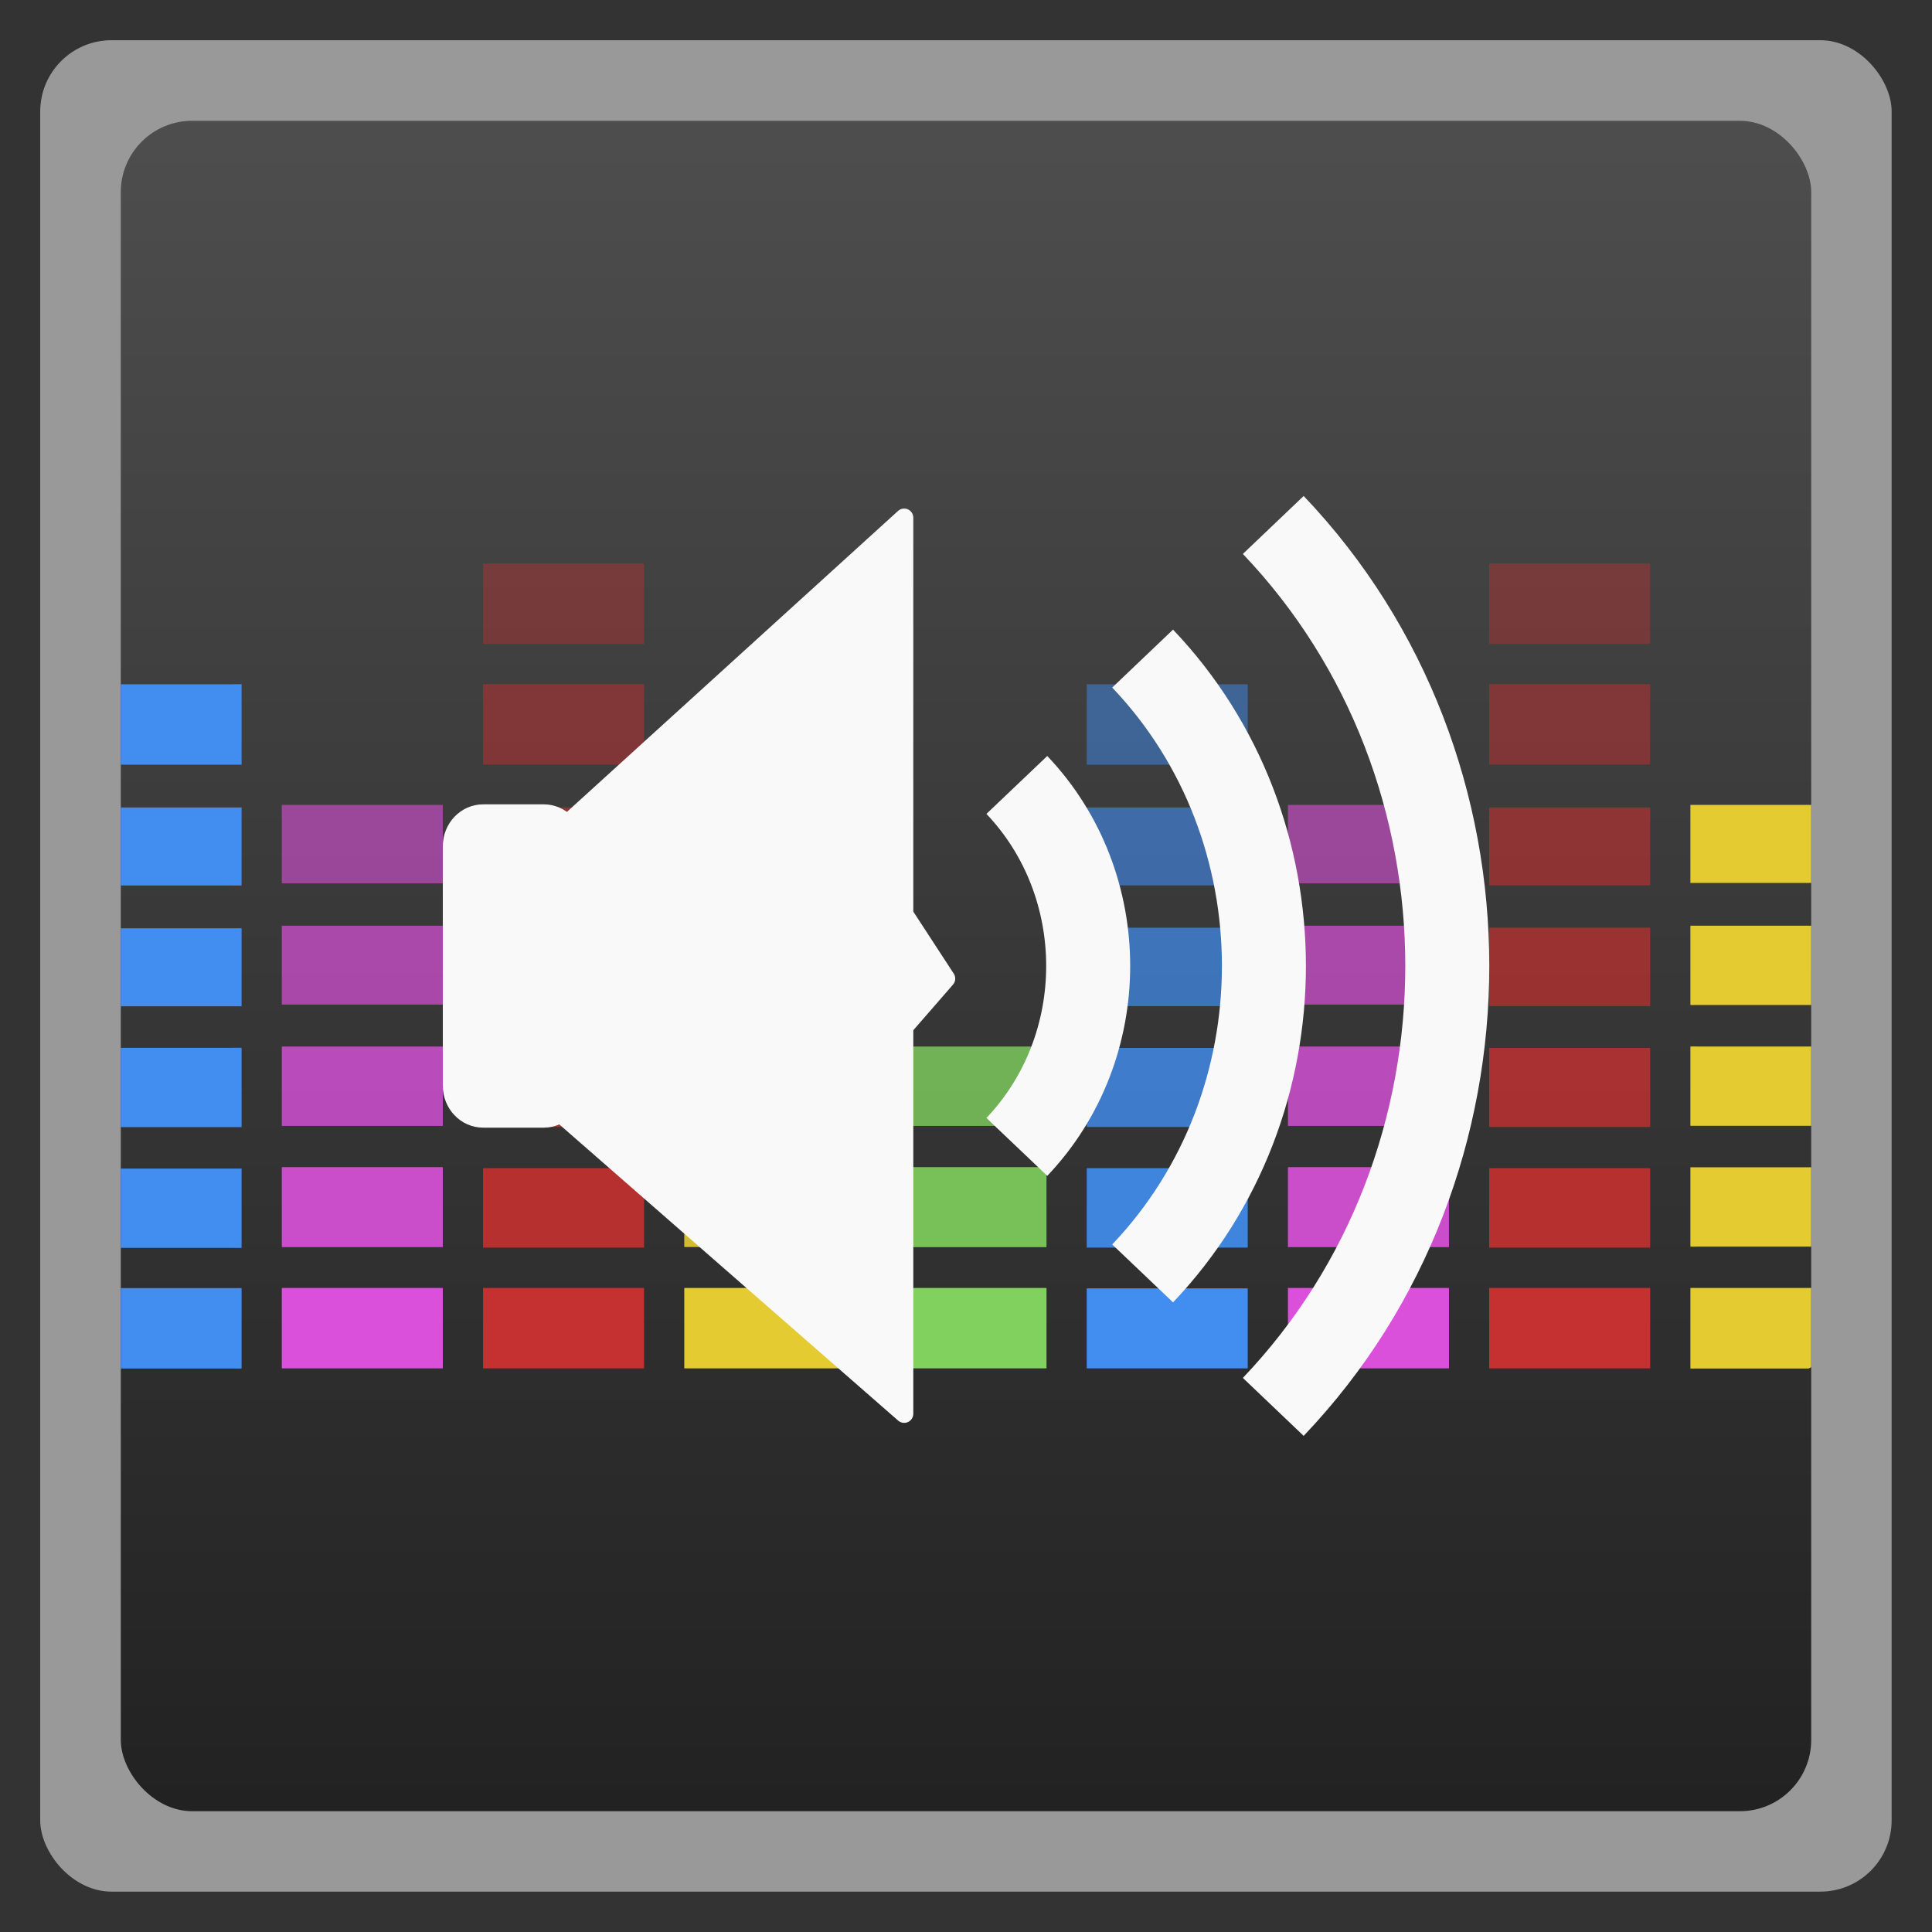 <?xml version="1.0" encoding="UTF-8" standalone="no"?>
<svg
   xmlns:dc="http://purl.org/dc/elements/1.1/"
   xmlns:cc="http://creativecommons.org/ns#"
   xmlns:rdf="http://www.w3.org/1999/02/22-rdf-syntax-ns#"
   xmlns:svg="http://www.w3.org/2000/svg"
   xmlns="http://www.w3.org/2000/svg"
   xmlns:xlink="http://www.w3.org/1999/xlink"
   xmlns:sodipodi="http://sodipodi.sourceforge.net/DTD/sodipodi-0.dtd"
   xmlns:inkscape="http://www.inkscape.org/namespaces/inkscape"
   width="48"
   viewBox="0 0 13.547 13.547"
   height="48"
   id="svg22791"
   version="1.1"
   inkscape:version="0.48.4 r9939"
   sodipodi:docname="alsamixergui.svg">
  <rect x="0" y="0" width="13.547" height="13.547" fill="#333333" stroke="none"/>
  <sodipodi:namedview
     pagecolor="#ffffff"
     bordercolor="#666666"
     borderopacity="1"
     objecttolerance="10"
     gridtolerance="10"
     guidetolerance="10"
     inkscape:pageopacity="0"
     inkscape:pageshadow="2"
     inkscape:window-width="1280"
     inkscape:window-height="745"
     id="namedview22917"
     showgrid="false"
     inkscape:snap-bbox="true"
     inkscape:snap-bbox-midpoints="true"
     inkscape:bbox-nodes="true"
     inkscape:bbox-paths="false"
     inkscape:zoom="9.8333333"
     inkscape:cx="27.365525"
     inkscape:cy="16.577574"
     inkscape:window-x="0"
     inkscape:window-y="22"
     inkscape:window-maximized="1"
     inkscape:current-layer="svg22791" />
  <defs
     id="defs22793">
    <linearGradient
       id="linearGradient4460">
      <stop
         offset="0"
         style="stop-color:#222"
         id="stop22796" />
      <stop
         offset="1"
         style="stop-color:#4e4e4e"
         id="stop22798" />
    </linearGradient>
    <linearGradient
       gradientTransform="matrix(1.105,0,0,1.105,-134.279,-295.762)"
       xlink:href="#linearGradient4460"
       id="linearGradient3212"
       y1="279.096"
       y2="268.33"
       gradientUnits="userSpaceOnUse"
       x2="0" />
    <linearGradient
       inkscape:collect="always"
       xlink:href="#linearGradient4460"
       id="linearGradient22922"
       gradientUnits="userSpaceOnUse"
       gradientTransform="matrix(1.105,0,0,1.105,-134.279,-295.762)"
       y1="279.096"
       x2="0"
       y2="268.33" />
    <linearGradient
       inkscape:collect="always"
       xlink:href="#linearGradient4460-2"
       id="linearGradient22922-6"
       gradientUnits="userSpaceOnUse"
       gradientTransform="matrix(3.916,0,0,3.916,-475.791,-1047.975)"
       y1="279.096"
       x2="0"
       y2="268.33" />
    <linearGradient
       id="linearGradient4460-2">
      <stop
         offset="0"
         style="stop-color:#222"
         id="stop22796-9" />
      <stop
         offset="1"
         style="stop-color:#4e4e4e"
         id="stop22798-9" />
    </linearGradient>
    <linearGradient
       inkscape:collect="always"
       xlink:href="#linearGradient4460-4"
       id="linearGradient22960"
       gradientUnits="userSpaceOnUse"
       gradientTransform="matrix(3.916,0,0,3.916,-475.791,-1047.975)"
       y1="279.096"
       x2="0"
       y2="268.33" />
    <linearGradient
       id="linearGradient4460-4">
      <stop
         offset="0"
         style="stop-color:#222"
         id="stop22796-8" />
      <stop
         offset="1"
         style="stop-color:#4e4e4e"
         id="stop22798-99" />
    </linearGradient>
  </defs>
  <rect
     id="rect22803"
     style="opacity:0.5;fill:#ffffff;fill-rule:evenodd"
     height="12.982"
     rx="0.5"
     y="0.282"
     x="0.282"
     width="12.982" />
  <rect
     id="rect22805"
     style="fill:url(#linearGradient22922);fill-rule:evenodd"
     height="11.853"
     rx="0.5"
     y="0.847"
     x="0.847"
     width="11.853" />
  <g
     style="fill:#e4cb32"
     transform="translate(0 .282)"
     id="g22807">
    <rect
       width="1.129"
       x="4.798"
       y="8.749"
       rx=".006"
       height=".564"
       ry=".001"
       id="rect22809" />
    <rect
       width="1.129"
       x="4.798"
       y="7.898"
       rx=".006"
       ry=".001"
       height=".564"
       style="opacity:.9"
       id="rect22811" />
    <rect
       width="1.129"
       x="4.798"
       y="7.056"
       rx=".006"
       height=".557"
       ry=".001"
       style="opacity:.8"
       id="rect22813" />
    <rect
       width="1.129"
       x="4.798"
       y="6.209"
       rx=".006"
       ry=".001"
       height=".553"
       style="opacity:.7"
       id="rect22815" />
    <rect
       width="1.129"
       x="4.798"
       y="5.362"
       rx=".006"
       height=".55"
       ry=".001"
       style="opacity:.6"
       id="rect22817" />
  </g>
  <g
     style="fill:#418df0"
     transform="translate(0 .282)"
     id="g22819">
    <rect
       width="1.129"
       x="7.62"
       y="8.752"
       rx=".006"
       height=".561"
       ry=".001"
       id="rect22821" />
    <rect
       width="1.129"
       x="7.62"
       y="7.909"
       rx=".006"
       ry=".001"
       height=".557"
       style="opacity:.9"
       id="rect22823" />
    <rect
       width="1.129"
       x="7.62"
       y="7.066"
       rx=".006"
       height=".554"
       ry=".001"
       style="opacity:.8"
       id="rect22825" />
    <rect
       width="1.129"
       x="7.62"
       y="6.223"
       rx=".006"
       ry=".001"
       height=".55"
       style="opacity:.7"
       id="rect22827" />
    <rect
       width="1.129"
       x="7.62"
       y="5.38"
       rx=".006"
       height=".546"
       ry=".001"
       style="opacity:.6"
       id="rect22829" />
    <rect
       width="1.129"
       x="7.62"
       y="4.516"
       rx=".006"
       ry=".001"
       height=".564"
       style="opacity:.5"
       id="rect22831" />
  </g>
  <g
     style="fill:#db50db"
     transform="translate(0 .282)"
     id="g22833">
    <rect
       width="1.129"
       x="9.031"
       y="8.749"
       rx=".006"
       ry=".001"
       height=".564"
       id="rect22835" />
    <rect
       width="1.129"
       x="9.031"
       y="7.902"
       rx=".006"
       height=".561"
       ry=".001"
       style="opacity:.9"
       id="rect22837" />
    <rect
       width="1.129"
       x="9.031"
       y="7.056"
       rx=".006"
       ry=".001"
       height=".557"
       style="opacity:.8"
       id="rect22839" />
    <rect
       width="1.129"
       x="9.031"
       y="6.209"
       rx=".006"
       height=".553"
       ry=".001"
       style="opacity:.7"
       id="rect22841" />
    <rect
       width="1.129"
       x="9.031"
       y="5.362"
       rx=".006"
       ry=".001"
       height=".55"
       style="opacity:.6"
       id="rect22843" />
  </g>
  <g
     style="fill:#80d15e"
     transform="translate(0 .282)"
     id="g22845">
    <rect
       width="1.129"
       x="6.209"
       y="8.749"
       rx=".006"
       ry=".001"
       height=".564"
       id="rect22847" />
    <rect
       width="1.129"
       x="6.209"
       y="7.902"
       rx=".006"
       height=".561"
       ry=".001"
       style="opacity:.9"
       id="rect22849" />
    <rect
       width="1.129"
       x="6.209"
       y="7.056"
       rx=".006"
       ry=".001"
       height=".557"
       style="opacity:.8"
       id="rect22851" />
  </g>
  <g
     style="fill:#c53030"
     transform="translate(0 .423)"
     id="g22853">
    <rect
       width="1.129"
       x="3.387"
       y="8.608"
       rx=".006"
       height=".564"
       ry=".001"
       id="rect22855" />
    <rect
       width="1.129"
       x="3.387"
       y="7.768"
       rx=".006"
       ry=".001"
       height=".557"
       style="opacity:.9"
       id="rect22857" />
    <rect
       width="1.129"
       x="3.387"
       y="6.925"
       rx=".006"
       height=".554"
       ry=".001"
       style="opacity:.8"
       id="rect22859" />
    <rect
       width="1.129"
       x="3.387"
       y="6.082"
       rx=".006"
       ry=".001"
       height=".55"
       style="opacity:.7"
       id="rect22861" />
    <rect
       width="1.129"
       x="3.387"
       y="5.239"
       rx=".006"
       height=".546"
       ry=".001"
       style="opacity:.6"
       id="rect22863" />
    <rect
       width="1.129"
       x="3.387"
       y="4.374"
       rx=".006"
       ry=".001"
       height=".564"
       style="opacity:.5"
       id="rect22865" />
    <rect
       width="1.129"
       x="3.387"
       y="3.528"
       rx=".006"
       height=".564"
       ry=".001"
       style="opacity:.4"
       id="rect22867" />
  </g>
  <g
     style="fill:#db50db"
     transform="translate(-7.055 .282)"
     id="g22869">
    <rect
       width="1.129"
       x="9.031"
       y="8.749"
       rx=".006"
       height=".564"
       ry=".001"
       id="rect22871" />
    <rect
       width="1.129"
       x="9.031"
       y="7.902"
       rx=".006"
       ry=".001"
       height=".561"
       style="opacity:.9"
       id="rect22873" />
    <rect
       width="1.129"
       x="9.031"
       y="7.056"
       rx=".006"
       height=".557"
       ry=".001"
       style="opacity:.8"
       id="rect22875" />
    <rect
       width="1.129"
       x="9.031"
       y="6.209"
       rx=".006"
       ry=".001"
       height=".553"
       style="opacity:.7"
       id="rect22877" />
    <rect
       width="1.129"
       x="9.031"
       y="5.362"
       rx=".006"
       height=".55"
       ry=".001"
       style="opacity:.6"
       id="rect22879" />
  </g>
  <g
     style="fill:#c53030"
     transform="translate(7.055 .423)"
     id="g22883">
    <rect
       width="1.129"
       x="3.387"
       y="8.608"
       rx=".006"
       ry=".001"
       height=".564"
       id="rect22885" />
    <rect
       width="1.129"
       x="3.387"
       y="7.768"
       rx=".006"
       height=".557"
       ry=".001"
       style="opacity:.9"
       id="rect22887" />
    <rect
       width="1.129"
       x="3.387"
       y="6.925"
       rx=".006"
       ry=".001"
       height=".554"
       style="opacity:.8"
       id="rect22889" />
    <rect
       width="1.129"
       x="3.387"
       y="6.082"
       rx=".006"
       height=".55"
       ry=".001"
       style="opacity:.7"
       id="rect22891" />
    <rect
       width="1.129"
       x="3.387"
       y="5.239"
       rx=".006"
       ry=".001"
       height=".546"
       style="opacity:.6"
       id="rect22893" />
    <rect
       width="1.129"
       x="3.387"
       y="4.374"
       rx=".006"
       height=".564"
       ry=".001"
       style="opacity:.5"
       id="rect22895" />
    <rect
       width="1.129"
       x="3.387"
       y="3.528"
       rx=".006"
       ry=".001"
       height=".564"
       style="opacity:.4"
       id="rect22897" />
  </g>
  <g
     style="fill:#f9f9f9;stroke:#f9f9f9"
     transform="translate(-.16 -.119)"
     id="g22899">
    <path
       style="stroke-width:.176"
       d="m 3.548,5.847 0.425,0 c 0.107,0 0.195,0.091 0.195,0.206 l 0,1.679 c 0,0.113 -0.088,0.206 -0.195,0.206 l -0.425,0 c -0.108,0 -0.195,-0.092 -0.195,-0.206 l 0,-1.679 c 0,-0.114 0.087,-0.206 0.195,-0.206 z"
       id="path22901" />
    <g
       style="stroke-linejoin:round"
       id="g22903">
      <path
         style="stroke-linecap:round;stroke-width:.128"
         d="m 4.086,5.943 2.414,-2.194 0,2.781 0.294,0.451 -0.294,0.338 0,2.713 -2.423,-2.118 z"
         id="path22905" />
      <g
         style="fill-opacity:0;stroke-width:.589"
         id="g22907">
        <path
           d="m 7.29,5.623 c 0.667,0.701 0.667,1.837 0,2.538"
           id="path22909" />
        <path
           d="m 8.172,4.737 c 1.134,1.19 1.134,3.12 0,4.311"
           id="path22911" />
        <path
           d="m 9.088,3.8 c 1.627,1.707 1.627,4.477 0,6.184"
           id="path22913" />
      </g>
    </g>
  </g>
  <path
     inkscape:connector-curvature="0"
     style="fill:#418df0;fill-opacity:1;fill-rule:evenodd"
     d="m 0.847,4.798 0,0.564 0.776,0 c 0.027,0 0.071,5.64e-4 0.071,0 l 0,-0.564 c 0,-5.644e-4 -0.043,0 -0.071,0 l -0.776,0 z m 0,0.864 0,0.547 0.776,0 c 0.027,0 0.071,5.64e-4 0.071,0 l 0,-0.547 c 0,-5.64e-4 -0.043,0 -0.071,0 l -0.776,0 z m 0,0.847 0,0.547 0.776,0 c 0.027,0 0.071,5.65e-4 0.071,0 l 0,-0.547 c 0,-5.65e-4 -0.043,0 -0.071,0 l -0.776,0 z m 0,0.838 0,0.556 0.776,0 c 0.027,0 0.071,5.64e-4 0.071,0 l 0,-0.556 c 0,-5.65e-4 -0.043,0 -0.071,0 l -0.776,0 z m 0,0.847 0,0.556 0.776,0 c 0.027,0 0.071,5.65e-4 0.071,0 l 0,-0.556 c 0,-5.64e-4 -0.043,0 -0.071,0 l -0.776,0 z m 0,0.838 0,0.564 0.776,0 c 0.027,0 0.071,5.65e-4 0.071,0 l 0,-0.564 c 0,-5.65e-4 -0.043,0 -0.071,0 l -0.776,0 z"
     id="rect22805-0" />
  <path
     inkscape:connector-curvature="0"
     style="fill:#e4cb32;fill-opacity:1;fill-rule:evenodd"
     d="m 11.853,5.644 0,0.547 c 0,5.64e-4 0.032,0 0.053,0 l 0.794,0 0,-0.547 -0.794,0 c -0.021,0 -0.053,-5.54e-4 -0.053,0 z m 0,0.847 0,0.556 c 0,5.64e-4 0.032,0 0.053,0 l 0.794,0 0,-0.556 -0.794,0 c -0.021,0 -0.053,-5.53e-4 -0.053,0 z m 0,0.847 0,0.556 c 0,5.64e-4 0.032,0 0.053,0 l 0.794,0 0,-0.556 -0.794,0 c -0.021,0 -0.053,-5.54e-4 -0.053,0 z m 0,0.847 0,0.556 c 0,5.65e-4 0.032,0 0.053,0 l 0.794,0 0,-0.556 -0.794,0 c -0.021,0 -0.053,-5.53e-4 -0.053,0 z m 0,0.847 0,0.564 c 0,5.65e-4 0.032,0 0.053,0 l 0.776,0 c 0.006,-0.002 0.011,-0.007 0.018,-0.009 l 0,-0.556 -0.794,0 c -0.021,1e-6 -0.053,-5.64e-4 -0.053,1e-6 z"
     id="rect22805-06" />
</svg>

